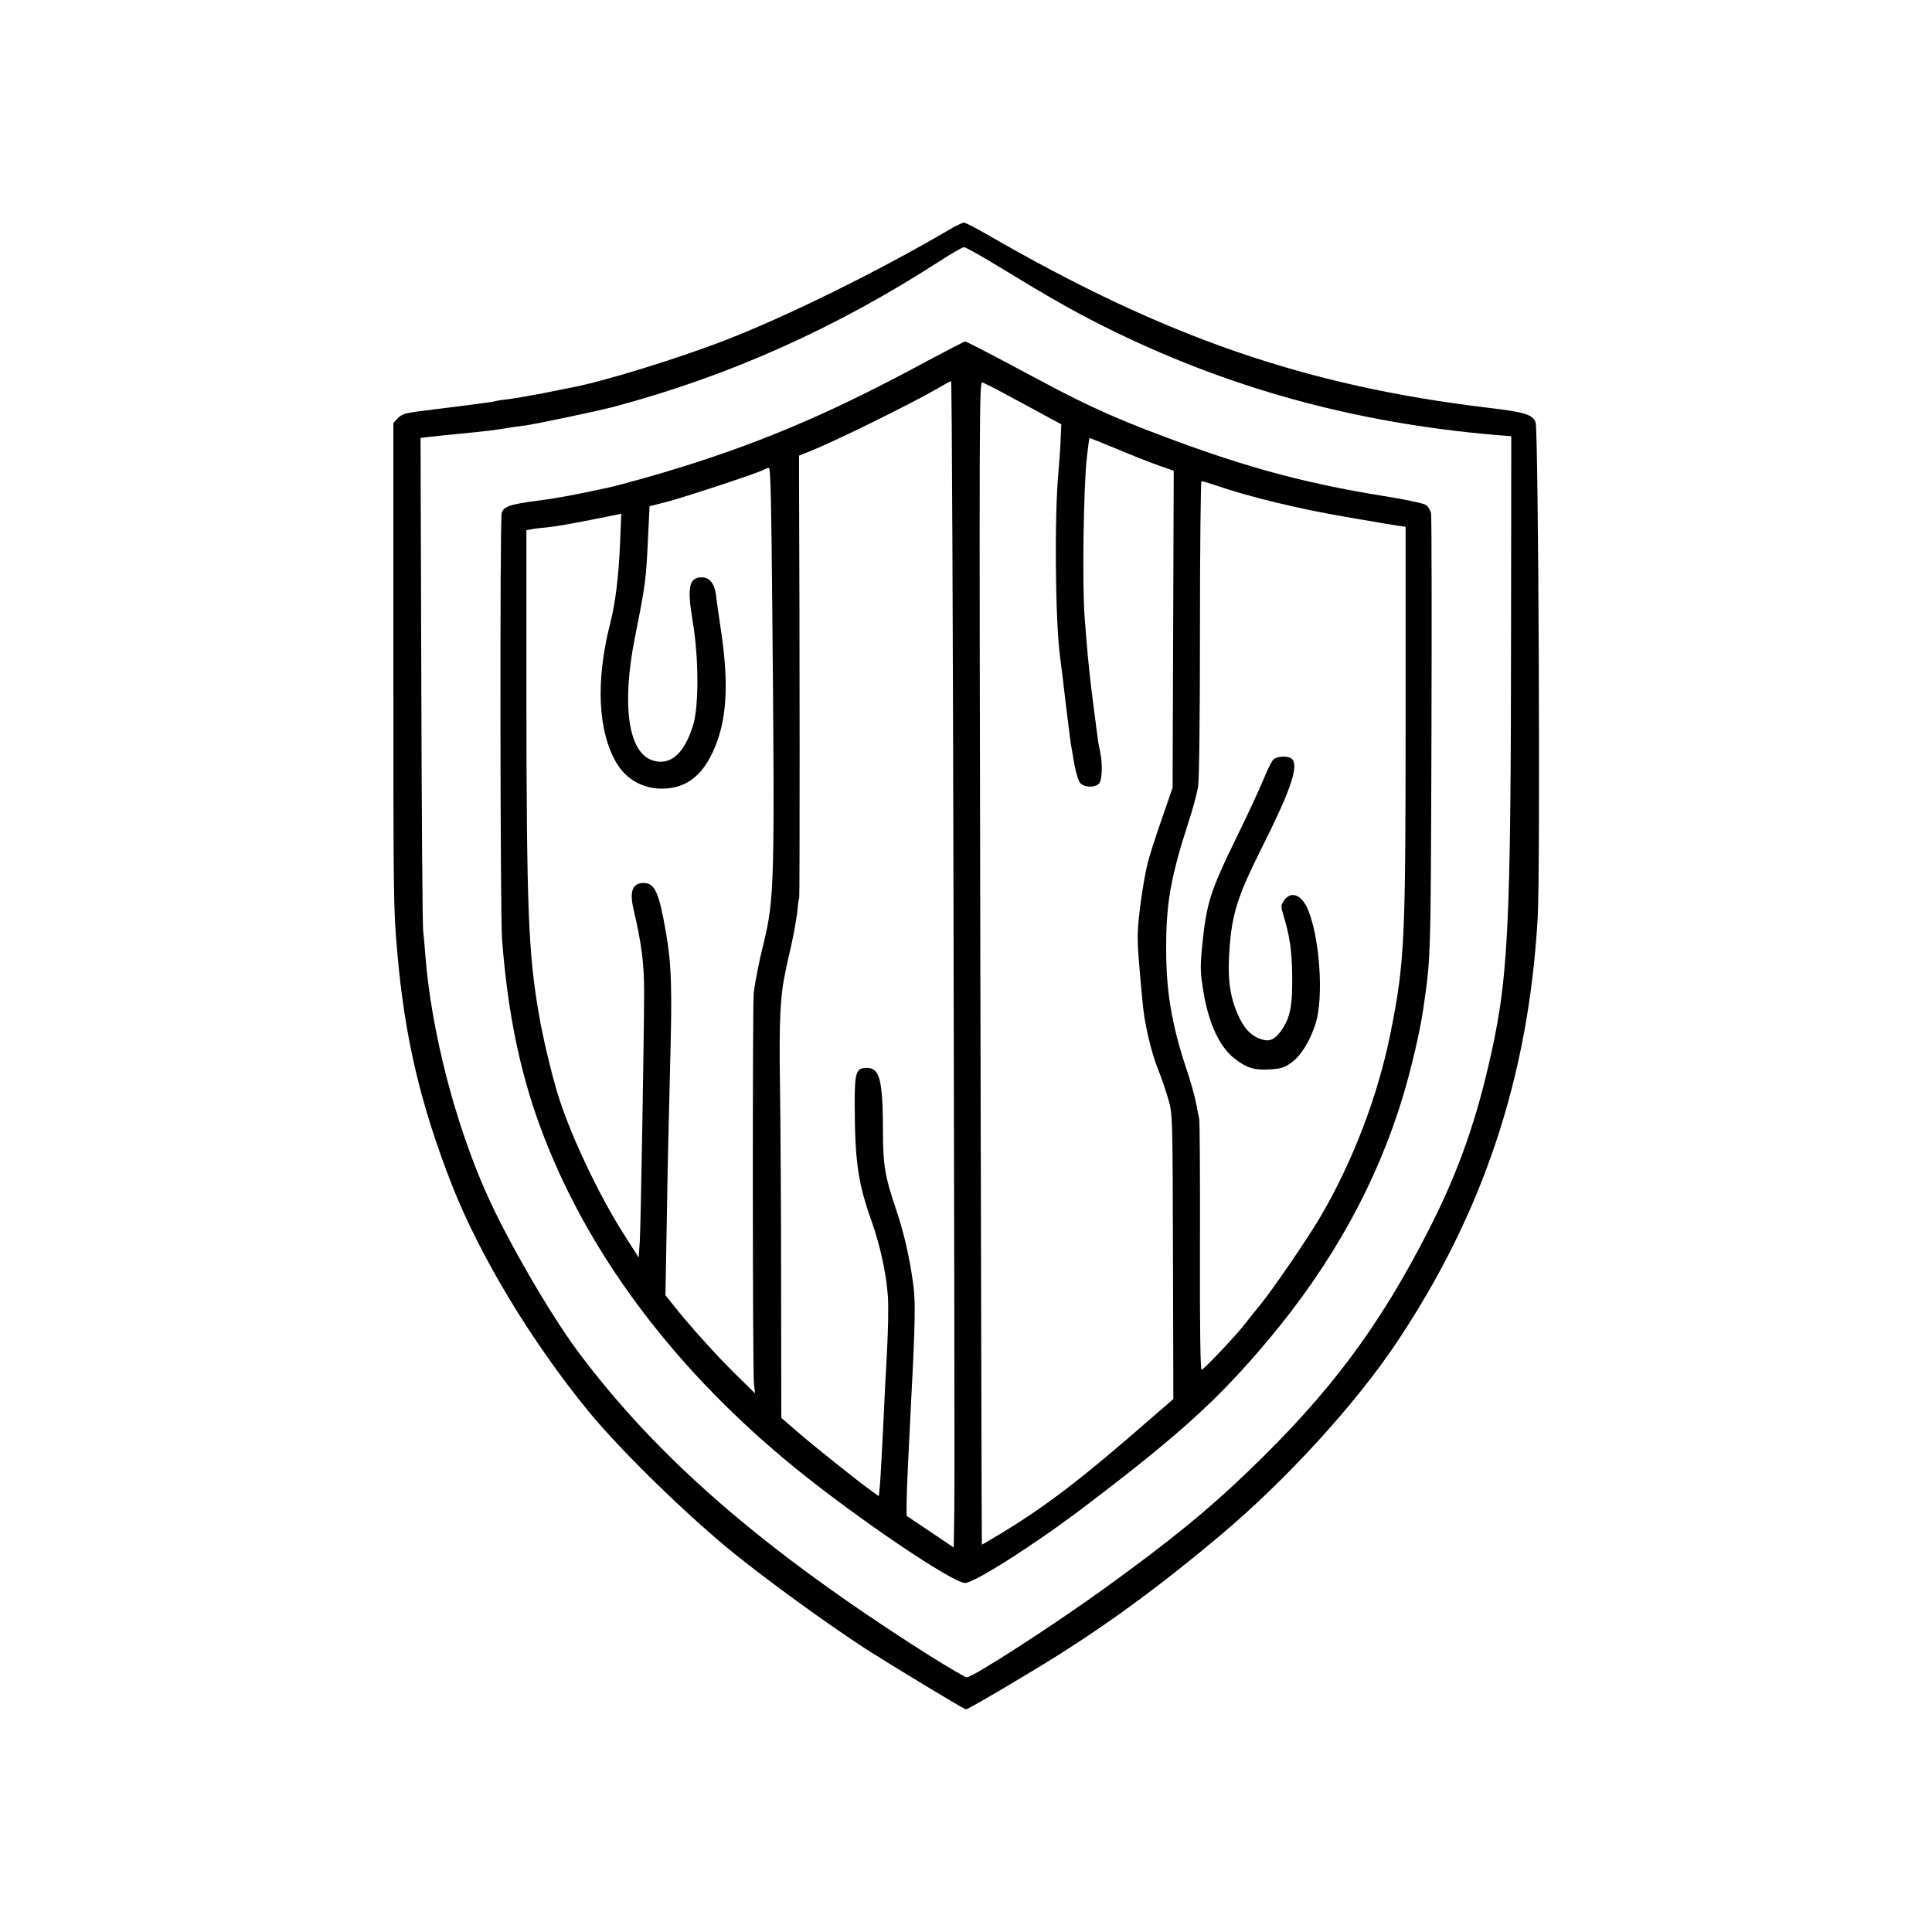 <?xml version="1.0" standalone="no"?>
<!DOCTYPE svg PUBLIC "-//W3C//DTD SVG 20010904//EN"
 "http://www.w3.org/TR/2001/REC-SVG-20010904/DTD/svg10.dtd">
<svg version="1.0" xmlns="http://www.w3.org/2000/svg"
 width="1024pt" height="1024pt" viewBox="0 0 1024 1024"
 preserveAspectRatio="xMidYMid meet">
<g transform="translate(0,1024) scale(0.1,-0.1)"
fill="#000000" stroke="none">
<path d="M5025 9019 c-367 -215 -852 -455 -1183 -583 -245 -95 -640 -217 -812
-250 -14 -2 -81 -16 -150 -30 -69 -13 -150 -27 -180 -31 -30 -3 -62 -8 -70
-10 -8 -3 -31 -7 -50 -9 -19 -3 -91 -12 -160 -21 -69 -9 -162 -20 -207 -26
-66 -9 -86 -16 -105 -36 l-23 -25 0 -1221 c0 -1320 0 -1355 21 -1587 39 -450
124 -809 291 -1235 148 -375 420 -826 722 -1195 170 -208 528 -557 776 -757
191 -153 490 -370 690 -500 140 -90 525 -323 535 -323 12 0 334 190 499 294
291 185 540 369 851 630 345 290 711 690 929 1015 462 689 703 1414 751 2256
15 256 4 2586 -11 2627 -16 41 -59 54 -254 77 -966 116 -1712 374 -2651 917
-61 35 -117 64 -125 64 -8 0 -46 -18 -84 -41z m290 -205 c244 -149 380 -226
534 -303 646 -324 1328 -513 2084 -577 l77 -6 -1 -952 c-1 -1703 -13 -1934
-125 -2406 -73 -309 -168 -568 -309 -844 -263 -516 -525 -868 -959 -1284 -213
-205 -411 -367 -754 -615 -275 -199 -705 -477 -738 -477 -9 0 -102 55 -207
121 -870 552 -1436 1043 -1860 1614 -142 192 -366 578 -474 819 -169 376 -296
865 -328 1266 -3 41 -8 102 -12 135 -4 33 -8 635 -10 1337 l-4 1277 43 5 c24
3 93 10 153 16 157 15 193 20 255 30 30 5 78 12 105 15 53 7 372 74 465 98
610 162 1179 416 1737 777 60 39 115 70 123 70 8 0 101 -52 205 -116z"/>
<path d="M4900 8319 c-477 -258 -839 -414 -1280 -552 -122 -39 -334 -98 -398
-112 -180 -39 -277 -57 -381 -70 -142 -19 -172 -30 -182 -65 -10 -35 -8 -2132
2 -2260 32 -410 101 -735 226 -1055 249 -639 706 -1240 1328 -1746 327 -266
834 -609 900 -609 49 0 371 205 625 398 512 388 719 576 983 891 337 402 573
828 712 1287 44 145 93 354 109 469 40 275 39 253 43 1440 2 633 1 1165 -2
1183 -3 17 -16 39 -28 46 -12 8 -110 29 -217 46 -381 61 -679 138 -1045 270
-345 125 -508 196 -785 345 -294 157 -387 205 -396 205 -5 -1 -101 -51 -214
-111z m154 -2991 c4 -1591 6 -2982 4 -3092 l-3 -198 -125 84 -125 84 0 59 c0
65 10 273 25 565 21 397 23 513 10 605 -19 142 -49 271 -91 396 -58 171 -69
233 -69 409 -1 279 -17 340 -86 340 -56 0 -64 -23 -64 -185 1 -313 17 -423 90
-629 45 -126 79 -284 86 -398 4 -53 1 -186 -5 -295 -6 -109 -16 -297 -21 -418
-6 -121 -13 -248 -16 -282 l-6 -63 -42 30 c-75 54 -313 244 -394 315 l-81 70
-1 700 c0 385 -3 864 -6 1065 -5 349 1 472 30 605 2 11 15 72 30 135 14 63 28
144 32 180 3 36 8 68 10 72 3 5 3 1376 -1 2223 l0 120 55 22 c131 52 519 243
665 326 44 26 83 47 86 47 4 0 10 -1302 13 -2892z m236 2844 c36 -19 110 -59
165 -89 55 -30 116 -63 135 -73 l35 -19 -3 -73 c-1 -40 -7 -120 -12 -178 -22
-233 -17 -799 9 -985 6 -44 20 -159 31 -255 12 -96 23 -188 26 -205 3 -16 11
-65 19 -109 8 -43 21 -87 31 -97 21 -23 76 -25 98 -3 18 17 21 103 7 169 -5
22 -12 58 -14 80 -41 309 -50 393 -68 630 -14 170 -6 701 12 855 6 52 12 96
13 98 2 1 65 -24 142 -56 76 -32 176 -72 222 -88 l83 -29 -3 -840 -3 -840 -57
-165 c-32 -91 -65 -194 -74 -230 -25 -100 -54 -307 -54 -390 0 -67 4 -120 26
-355 9 -104 44 -257 79 -345 19 -47 44 -121 57 -165 23 -80 23 -80 25 -835 l2
-755 -121 -105 c-357 -312 -545 -456 -775 -597 -65 -39 -118 -71 -119 -70 -1
1 -4 1389 -8 3084 -6 2956 -6 3082 11 3076 10 -4 47 -22 83 -41z m-1197 -1134
c14 -1490 12 -1560 -47 -1803 -24 -97 -41 -184 -51 -255 -7 -51 -6 -2016 1
-2075 l6 -50 -102 100 c-102 100 -248 262 -329 365 l-44 55 7 390 c3 215 11
572 17 795 12 442 9 561 -21 736 -37 214 -59 264 -119 264 -58 0 -75 -44 -54
-135 44 -189 57 -290 57 -445 0 -206 -18 -1253 -23 -1320 l-6 -85 -79 124
c-135 212 -286 533 -350 743 -34 111 -81 309 -100 424 -56 325 -65 554 -66
1716 l0 848 23 4 c12 3 51 8 87 11 36 3 139 21 229 39 l164 33 -7 -165 c-7
-166 -24 -307 -51 -413 -80 -310 -66 -583 37 -750 50 -81 137 -129 236 -129
138 0 231 79 293 250 52 144 59 321 23 570 -21 146 -22 149 -29 206 -8 61 -34
94 -75 94 -68 0 -79 -52 -49 -230 33 -194 34 -454 2 -556 -47 -150 -120 -213
-212 -185 -131 39 -168 293 -95 656 57 288 58 294 70 551 l7 141 91 23 c90 23
487 154 516 171 8 5 20 9 26 9 8 0 13 -213 17 -722z m2343 632 c179 -62 446
-127 699 -170 232 -40 221 -38 272 -46 l43 -6 0 -1007 c0 -1200 -5 -1301 -81
-1681 -66 -329 -200 -679 -371 -970 -67 -114 -248 -379 -317 -464 -31 -38 -69
-85 -84 -105 -47 -61 -218 -241 -228 -241 -7 0 -10 222 -9 653 1 358 -1 663
-4 677 -3 14 -11 52 -17 85 -6 33 -27 107 -46 165 -85 253 -115 435 -112 685
2 222 28 359 119 640 22 66 44 149 50 185 6 41 10 356 10 843 0 427 4 777 8
777 5 0 35 -9 68 -20z"/>
<path d="M6748 6213 c-9 -10 -33 -58 -53 -108 -20 -49 -84 -187 -142 -305
-142 -292 -159 -347 -183 -590 -9 -103 -8 -128 10 -235 27 -161 85 -283 160
-343 66 -52 106 -65 190 -60 57 3 77 9 112 34 52 36 101 115 131 209 44 139
22 459 -42 607 -34 79 -91 98 -128 42 -14 -22 -14 -30 -3 -67 36 -117 47 -191
49 -329 2 -159 -11 -224 -58 -290 -33 -46 -60 -60 -100 -48 -53 15 -89 49
-121 113 -46 94 -63 191 -56 322 11 218 38 310 170 574 155 308 199 436 166
476 -17 21 -83 19 -102 -2z"/>
</g>
</svg>
